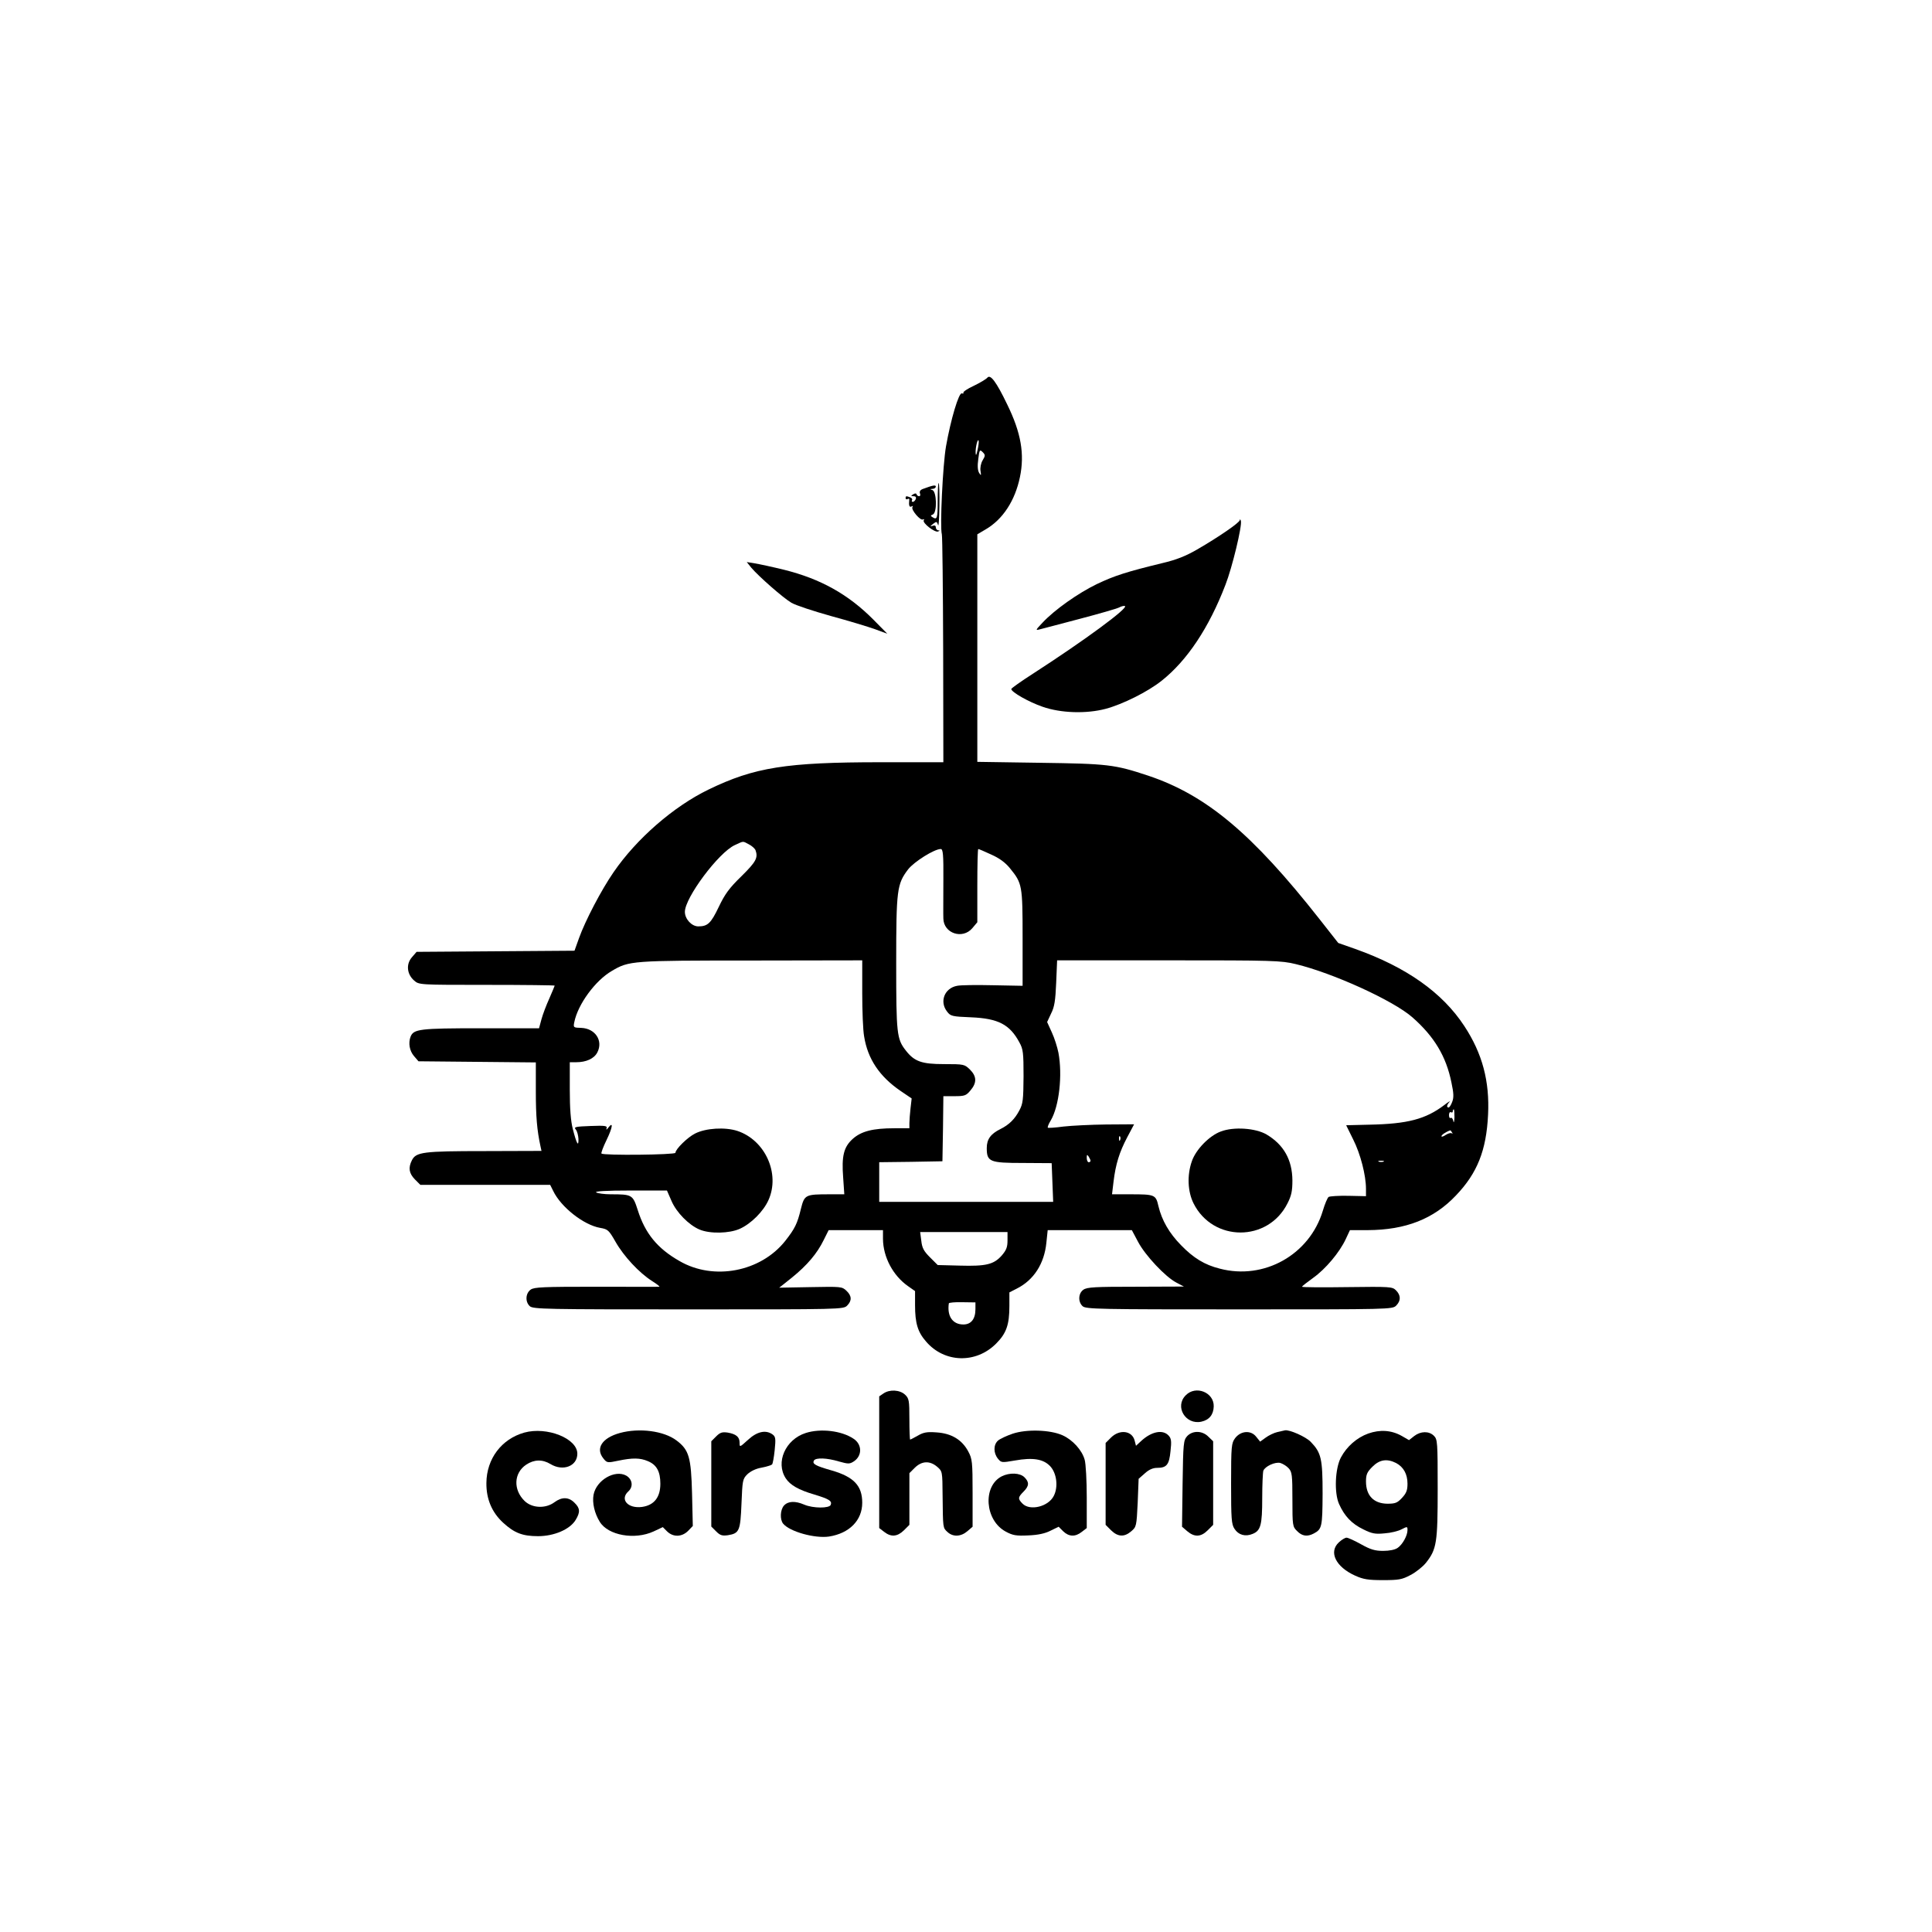<?xml version="1.0" standalone="no"?>
<!DOCTYPE svg PUBLIC "-//W3C//DTD SVG 20010904//EN"
 "http://www.w3.org/TR/2001/REC-SVG-20010904/DTD/svg10.dtd">
<svg version="1.0" xmlns="http://www.w3.org/2000/svg"
 width="1024pt" height="1024pt" viewBox="0 0 1024 1024"
 preserveAspectRatio="xMidYMid meet">

<g transform="translate(0,1024) scale(0.1,-0.1)"
fill="#000000" stroke="none">
<path d="M5233 8238 c-7 -8 -39 -27 -72 -43 -33 -15 -58 -32 -55 -37 3 -4 -1
-5 -8 -3 -16 6 -59 -139 -84 -281 -17 -97 -33 -429 -22 -466 3 -13 6 -290 7
-615 l1 -593 -332 0 c-501 0 -670 -27 -913 -145 -184 -89 -381 -260 -503 -438
-65 -94 -150 -257 -183 -349 l-24 -67 -418 -3 -419 -3 -25 -29 c-32 -37 -26
-90 12 -123 26 -23 27 -23 386 -23 197 0 359 -2 359 -4 0 -2 -13 -32 -28 -67
-16 -35 -35 -85 -42 -111 l-13 -48 -309 0 c-324 0 -356 -4 -372 -45 -13 -34
-5 -75 18 -102 l24 -28 311 -3 311 -3 0 -153 c0 -133 6 -206 25 -293 l5 -23
-302 -1 c-326 0 -363 -5 -385 -49 -20 -40 -15 -69 16 -101 l29 -29 344 0 344
0 16 -32 c41 -86 162 -181 249 -196 41 -7 46 -12 81 -73 45 -79 126 -165 193
-208 27 -17 45 -31 39 -31 -5 -1 -155 0 -334 0 -281 0 -328 -2 -347 -15 -28
-20 -30 -65 -5 -88 17 -16 90 -17 840 -17 809 0 822 0 842 20 26 26 25 52 -4
79 -23 22 -29 22 -190 19 -91 -2 -166 -3 -166 -3 0 0 31 24 68 54 80 65 133
127 168 199 l26 52 144 0 144 0 0 -47 c1 -96 53 -194 133 -250 l37 -26 0 -75
c0 -94 14 -142 58 -192 97 -114 265 -119 372 -11 54 54 70 100 70 199 l0 72
39 20 c90 45 146 132 157 243 l7 67 223 0 223 0 33 -62 c38 -72 145 -186 203
-216 l40 -21 -255 -1 c-215 0 -259 -2 -278 -16 -27 -19 -29 -64 -4 -87 17 -16
89 -17 830 -17 799 0 812 0 832 20 26 26 25 55 -1 81 -19 19 -29 20 -260 17
-131 -2 -239 -1 -238 2 0 3 27 24 59 47 66 47 140 135 173 206 l22 47 95 0
c200 1 349 59 467 184 113 118 161 239 170 427 9 178 -30 325 -126 471 -116
177 -307 312 -577 408 l-91 32 -99 126 c-358 455 -601 658 -909 761 -178 59
-213 63 -572 68 l-333 5 0 603 0 603 44 26 c91 53 156 152 182 278 25 121 6
234 -67 383 -59 123 -90 163 -106 143z m-52 -384 c-6 -28 -9 -32 -10 -14 -1
30 11 79 16 64 2 -6 -1 -28 -6 -50z m27 -54 c-9 -15 -14 -40 -11 -56 4 -25 3
-27 -7 -11 -8 12 -10 38 -5 73 6 50 8 53 23 38 15 -15 15 -19 0 -44z m-1239
-2035 c16 -8 31 -22 35 -30 15 -41 4 -62 -74 -139 -65 -63 -88 -95 -120 -162
-42 -88 -59 -104 -109 -104 -35 0 -71 39 -71 77 0 75 179 315 265 354 48 22
40 22 74 4z m1031 -192 c0 -93 -1 -183 0 -201 1 -79 102 -113 154 -51 l26 31
0 194 c0 107 2 194 5 194 3 0 34 -13 68 -29 43 -19 75 -42 100 -73 65 -80 67
-89 67 -370 l0 -253 -157 3 c-86 2 -172 1 -190 -3 -67 -12 -95 -84 -53 -137
18 -24 27 -26 127 -30 144 -6 205 -38 256 -133 20 -36 22 -55 22 -180 -1 -123
-3 -145 -22 -180 -24 -46 -54 -76 -100 -99 -53 -26 -73 -55 -73 -101 0 -73 16
-79 192 -79 l152 -1 4 -102 4 -103 -461 0 -461 0 0 105 0 105 168 2 167 3 3
173 2 172 59 0 c54 0 62 3 85 31 34 40 33 74 -3 110 -29 28 -31 29 -138 29
-118 0 -157 14 -202 72 -48 61 -51 88 -51 462 0 391 4 420 63 498 32 41 139
108 173 108 12 0 15 -27 14 -167z m-430 -595 c0 -95 4 -199 10 -231 19 -120
82 -213 193 -289 l59 -40 -6 -52 c-3 -28 -6 -63 -6 -78 l0 -28 -80 0 c-114 0
-175 -16 -220 -56 -48 -43 -60 -91 -51 -206 l6 -88 -76 0 c-131 0 -135 -2
-154 -77 -19 -79 -32 -105 -83 -170 -130 -164 -379 -212 -560 -107 -118 67
-183 147 -222 271 -26 81 -30 83 -144 83 -33 0 -68 5 -76 10 -10 6 50 10 180
10 l195 0 24 -55 c26 -61 92 -128 149 -152 55 -23 157 -21 213 4 60 27 125 92
152 152 63 140 -17 318 -165 367 -65 21 -167 15 -224 -14 -40 -20 -104 -83
-104 -102 0 -11 -382 -15 -392 -4 -3 3 9 35 27 72 32 66 37 101 9 65 -9 -12
-12 -13 -9 -3 5 13 -8 15 -85 12 -81 -3 -90 -5 -78 -19 7 -8 13 -31 14 -50 1
-45 -10 -25 -30 53 -11 43 -16 107 -16 208 l0 146 34 0 c53 0 95 19 112 52 32
62 -11 127 -85 130 -42 1 -43 2 -37 31 19 94 111 220 199 271 91 54 105 55
740 55 l587 1 0 -172z m2298 152 c196 -47 517 -193 618 -282 116 -102 179
-207 207 -346 12 -56 13 -79 4 -102 -6 -17 -15 -30 -19 -30 -12 0 -10 14 5 30
6 7 -6 0 -28 -17 -99 -75 -195 -100 -396 -104 l-124 -3 37 -75 c39 -77 68
-191 68 -262 l0 -39 -93 2 c-51 1 -98 -2 -105 -6 -6 -4 -20 -37 -31 -74 -70
-232 -311 -368 -546 -306 -80 20 -139 56 -205 124 -63 64 -102 132 -120 207
-14 61 -18 63 -151 63 l-95 0 8 67 c11 92 31 157 73 236 l36 68 -148 -1 c-81
-1 -183 -6 -227 -11 -43 -6 -80 -8 -82 -6 -3 3 4 20 15 38 45 76 63 241 41
359 -6 30 -21 78 -35 108 l-25 55 21 45 c18 35 23 69 27 163 l5 119 591 0
c554 0 596 -1 674 -20z m841 -812 c-1 -24 -4 -33 -6 -20 -2 12 -9 20 -14 17
-5 -4 -9 3 -9 15 0 12 5 18 10 15 6 -3 10 -1 10 4 0 6 2 11 5 11 3 0 4 -19 4
-42z m-13 -80 c4 -7 3 -10 -1 -5 -5 4 -19 0 -32 -8 -13 -9 -23 -12 -23 -7 0 7
25 24 47 31 1 1 5 -5 9 -11z m-1759 -40 c-3 -8 -6 -5 -6 6 -1 11 2 17 5 13 3
-3 4 -12 1 -19z m-157 -110 c0 -5 -4 -8 -10 -8 -5 0 -10 10 -10 23 0 18 2 19
10 7 5 -8 10 -18 10 -22z m1553 -5 c-7 -2 -19 -2 -25 0 -7 3 -2 5 12 5 14 0
19 -2 13 -5z m-1993 -418 c0 -35 -6 -51 -31 -80 -42 -47 -83 -57 -222 -53
l-117 3 -41 41 c-33 33 -42 50 -46 88 l-6 46 232 0 231 0 0 -45z m-170 -364
c0 -52 -23 -81 -64 -81 -57 0 -87 44 -77 112 1 4 33 7 71 6 l70 -1 0 -36z"/>
<path d="M6471 4243 c-61 -22 -133 -96 -154 -158 -26 -74 -22 -161 9 -223 103
-206 395 -206 498 0 21 41 26 66 26 122 -1 109 -46 189 -137 243 -58 34 -174
42 -242 16z"/>
<path d="M4970 7585 c0 -94 -3 -102 -28 -86 -11 7 -10 9 2 14 24 9 21 124 -3
130 -13 4 -13 5 2 6 9 0 17 6 17 12 0 10 -16 7 -67 -12 -15 -5 -21 -14 -17
-24 3 -8 2 -15 -4 -15 -6 0 -12 4 -14 10 -2 6 -8 6 -18 0 -13 -8 -13 -10 2
-10 11 0 15 -5 12 -15 -4 -8 -10 -15 -16 -15 -5 0 -7 4 -4 9 3 5 -1 12 -10 15
-21 8 -24 8 -24 -5 0 -5 5 -7 11 -4 6 4 10 1 8 -6 -3 -28 1 -40 13 -33 6 4 8
3 4 -4 -8 -14 43 -74 56 -65 6 3 8 1 4 -5 -8 -14 59 -66 76 -59 10 4 10 6 1 6
-7 1 -13 8 -13 16 0 9 -6 12 -17 8 -15 -5 -14 -3 2 10 19 14 20 14 27 -6 3
-12 6 33 7 101 1 67 -1 122 -4 122 -3 0 -5 -43 -5 -95z"/>
<path d="M6571 7483 c-1 -13 -111 -89 -227 -156 -59 -34 -108 -54 -185 -72
-185 -45 -252 -66 -346 -111 -97 -47 -223 -135 -288 -205 -36 -38 -38 -41 -15
-35 14 3 109 29 213 56 103 27 196 54 208 60 11 6 25 10 31 8 23 -8 -215 -183
-486 -358 -64 -41 -116 -78 -116 -82 0 -16 93 -69 166 -94 97 -34 232 -38 334
-11 90 24 223 90 297 149 135 107 251 281 338 508 36 92 89 312 82 339 -3 9
-5 11 -6 4z"/>
<path d="M3982 7231 c40 -47 170 -161 213 -186 22 -13 116 -44 209 -70 92 -25
198 -57 234 -70 l65 -24 -74 75 c-133 134 -280 216 -473 264 -61 15 -131 30
-155 34 l-43 7 24 -30z"/>
<path d="M4682 2854 l-22 -15 0 -349 0 -349 26 -20 c37 -29 70 -26 105 8 l29
29 0 137 0 137 29 29 c37 36 79 38 118 5 28 -24 28 -25 29 -153 2 -174 1 -170
26 -193 29 -27 71 -25 105 4 l28 24 0 179 c0 166 -2 181 -23 220 -33 62 -89
96 -168 101 -51 4 -70 0 -99 -17 -20 -11 -38 -21 -41 -21 -2 0 -4 49 -4 108 0
100 -2 110 -23 130 -28 26 -82 29 -115 6z"/>
<path d="M6285 2845 c-61 -60 -1 -159 83 -140 41 9 64 37 65 81 2 74 -95 113
-148 59z"/>
<path d="M2779 2647 c-121 -34 -200 -139 -201 -267 -1 -85 29 -156 89 -211 59
-54 102 -71 185 -71 85 0 169 36 199 86 25 41 24 62 -6 91 -30 31 -67 32 -106
3 -47 -35 -118 -32 -158 6 -62 60 -58 149 8 193 42 28 86 29 129 3 66 -40 142
-11 142 55 0 81 -161 145 -281 112z"/>
<path d="M3286 2645 c-95 -26 -131 -82 -88 -135 19 -24 22 -24 79 -12 76 16
116 15 156 -2 47 -19 67 -55 67 -120 0 -72 -33 -114 -97 -123 -75 -10 -119 40
-73 82 28 25 22 65 -11 84 -60 33 -158 -24 -173 -101 -8 -43 5 -99 33 -144 44
-72 185 -97 285 -51 l49 23 23 -23 c32 -31 78 -30 111 3 l25 26 -4 171 c-5
194 -16 232 -82 282 -67 51 -197 68 -300 40z"/>
<path d="M4271 2645 c-108 -34 -162 -156 -106 -241 23 -35 68 -61 150 -85 79
-24 96 -34 88 -55 -7 -19 -93 -19 -140 1 -49 21 -86 19 -108 -5 -20 -23 -22
-74 -4 -96 35 -42 167 -79 243 -68 108 17 176 86 176 179 0 90 -44 137 -161
171 -88 25 -105 35 -95 53 10 16 69 14 132 -5 50 -14 57 -14 79 0 46 30 45 91
-2 121 -63 42 -173 55 -252 30z"/>
<path d="M5367 2641 c-32 -11 -67 -27 -78 -37 -24 -22 -24 -65 0 -95 18 -22
20 -22 90 -10 95 17 150 8 186 -29 36 -37 45 -111 20 -159 -29 -57 -126 -80
-165 -41 -26 26 -25 34 5 64 30 30 31 50 5 76 -24 24 -79 26 -121 5 -102 -53
-89 -234 22 -293 37 -20 55 -23 119 -20 51 2 89 10 118 25 l43 21 24 -24 c30
-29 64 -31 99 -3 l26 20 0 162 c0 89 -5 179 -11 200 -14 51 -64 106 -118 130
-65 29 -190 33 -264 8z"/>
<path d="M6771 2650 c-18 -4 -47 -18 -63 -30 l-29 -21 -21 26 c-28 36 -82 32
-112 -8 -19 -26 -21 -41 -21 -240 0 -187 2 -216 18 -240 21 -33 58 -43 96 -27
43 17 51 47 51 190 0 70 3 136 6 145 9 23 62 48 90 41 13 -4 33 -16 44 -28 18
-20 20 -35 20 -165 0 -139 1 -145 25 -168 26 -27 54 -31 88 -13 44 23 46 36
47 211 0 186 -7 217 -63 275 -26 27 -112 65 -136 61 -3 -1 -21 -5 -40 -9z"/>
<path d="M7252 2642 c-61 -22 -114 -69 -145 -127 -31 -59 -36 -187 -10 -246
29 -65 67 -105 129 -135 46 -23 64 -26 113 -21 32 2 72 12 89 21 31 16 32 16
32 -4 0 -29 -26 -76 -52 -94 -14 -10 -44 -16 -77 -16 -43 0 -67 7 -117 35 -34
19 -69 35 -77 35 -8 0 -26 -11 -41 -25 -55 -51 -16 -130 86 -176 44 -20 70
-24 148 -24 84 0 101 3 146 27 29 15 65 44 82 65 57 72 62 107 62 393 0 247
-1 261 -20 280 -26 26 -70 25 -104 -1 l-28 -22 -38 22 c-55 31 -115 35 -178
13z m147 -156 c40 -21 61 -59 61 -110 0 -35 -6 -50 -29 -75 -25 -27 -36 -31
-78 -31 -72 1 -113 43 -113 118 0 37 6 50 34 78 38 38 77 44 125 20z"/>
<path d="M3796 2627 l-26 -26 0 -226 0 -226 26 -26 c21 -21 32 -24 62 -20 61
10 66 23 72 167 5 123 6 131 31 156 17 16 45 30 75 35 26 5 52 13 56 17 4 4
10 38 14 76 6 60 5 71 -11 83 -36 26 -82 16 -130 -28 -44 -40 -45 -41 -45 -16
0 31 -18 46 -63 54 -29 4 -40 1 -61 -20z"/>
<path d="M5889 2621 l-29 -29 0 -217 0 -217 29 -29 c36 -35 70 -37 107 -5 27
23 28 27 34 151 l5 127 33 29 c22 20 43 29 65 29 51 0 64 17 71 89 6 52 4 67
-10 82 -31 34 -91 22 -146 -29 l-27 -25 -7 27 c-13 53 -79 62 -125 17z"/>
<path d="M6292 2628 c-19 -22 -21 -35 -24 -251 l-3 -229 28 -24 c38 -32 72
-31 108 5 l29 29 0 222 0 221 -25 24 c-32 33 -84 34 -113 3z"/>
</g>
</svg>
